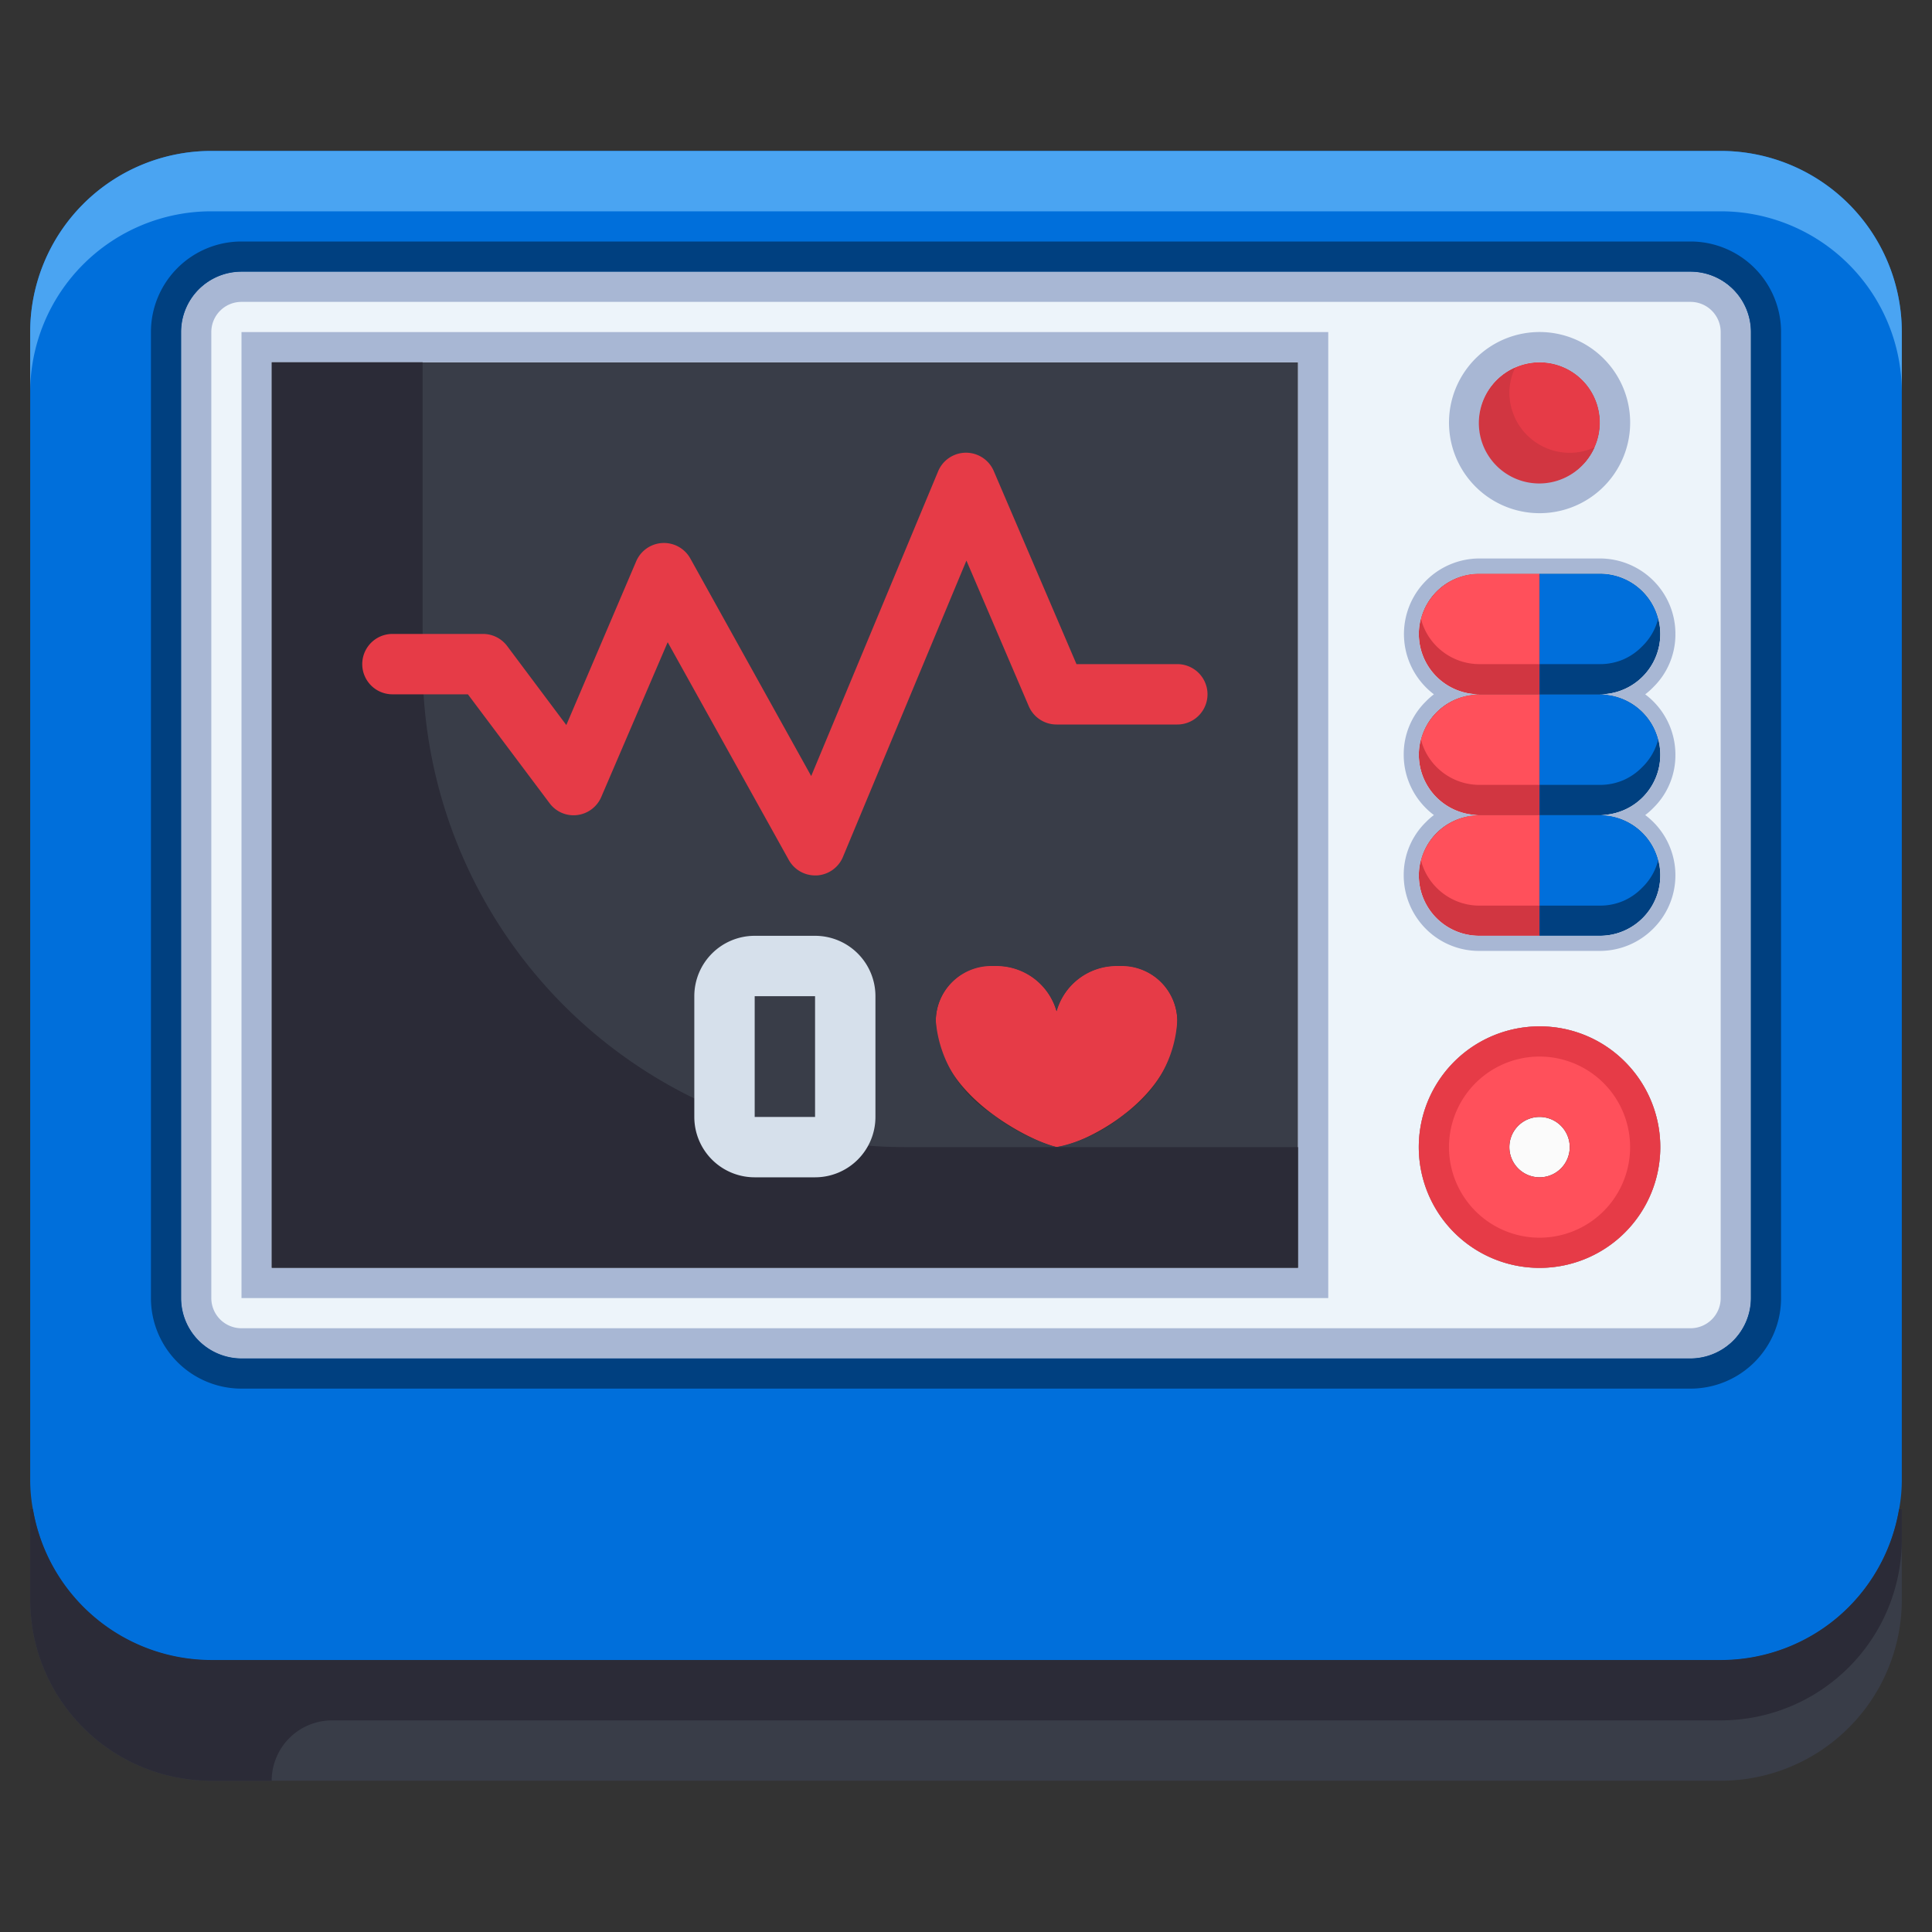 <svg id="Icon_64px_microscope_Copy_3" data-name="Icon / 64px / microscope Copy 3" xmlns="http://www.w3.org/2000/svg" xmlns:xlink="http://www.w3.org/1999/xlink" width="32" height="32" viewBox="0 0 32 32">
  <rect x="0" y="0" width="32" height="32" fill="#333333" stroke="none"/>
  <defs>
    <clipPath id="clip-path">
      <rect id="_024-heart_rate_monitor_Background_Mask_" data-name="024-heart rate monitor (Background/Mask)" width="32" height="32" fill="none"/>
    </clipPath>
  </defs>
  <g id="Icon_64px_heart_rate_monitor" data-name="Icon / 64px / heart rate monitor">
    <g id="_024-heart_rate_monitor" data-name="024-heart rate monitor">
      <rect id="_024-heart_rate_monitor_Background_Mask_2" data-name="024-heart rate monitor (Background/Mask)" width="32" height="32" fill="none"/>
      <g id="_024-heart_rate_monitor-2" data-name="024-heart rate monitor" clip-path="url(#clip-path)">
        <g id="_23-Heart_rate_monitor" data-name="23-Heart rate monitor" transform="translate(0.5 2.5)">
          <g id="Group" transform="translate(23 7)">
            <path id="Vector" d="M2,2H1A1,1,0,0,1,0,1,1.008,1.008,0,0,1,1,0H2Z" transform="translate(0 4)" fill="#ff505b"/>
            <path id="Vector-2" data-name="Vector" d="M2,2H1A1,1,0,0,1,0,1,1.008,1.008,0,0,1,1,0H2Z" transform="translate(0 2)" fill="#ff505b"/>
            <path id="Vector-3" data-name="Vector" d="M2,2H1A1,1,0,0,1,0,1,1.008,1.008,0,0,1,1,0H2Z" fill="#ff505b"/>
          </g>
          <path id="Vector-4" data-name="Vector" d="M1.706.294A1,1,0,0,1,2,1,1.008,1.008,0,0,1,1,2H0V0H1A1,1,0,0,1,1.706.294Z" transform="translate(25 11)" fill="#006fdb"/>
          <path id="Vector-5" data-name="Vector" d="M1.706.294A1,1,0,0,1,2,1,1.008,1.008,0,0,1,1,2H0V0H1A1,1,0,0,1,1.706.294Z" transform="translate(25 9)" fill="#006fdb"/>
          <path id="Vector-6" data-name="Vector" d="M1.706.294A1,1,0,0,1,2,1,1.008,1.008,0,0,1,1,2H0V0H1A1,1,0,0,1,1.706.294Z" transform="translate(25 7)" fill="#006fdb"/>
          <path id="Vector-7" data-name="Vector" d="M.39.539A1,1,0,0,1,.035,0,.987.987,0,0,0,0,.25a1,1,0,0,0,1,1H2V.75H1A1,1,0,0,1,.39.539Z" transform="translate(23 7.75)" fill="#d13641"/>
          <path id="Vector-8" data-name="Vector" d="M1.383.674A.978.978,0,0,1,1,.75H0v.5H1A.987.987,0,0,0,1.964,0,.966.966,0,0,1,1.7.455.977.977,0,0,1,1.383.674Z" transform="translate(25 7.75)" fill="#004080"/>
          <path id="Vector-9" data-name="Vector" d="M.39.539A1,1,0,0,1,.035,0,.987.987,0,0,0,0,.25a1,1,0,0,0,1,1H2V.75H1A1,1,0,0,1,.39.539Z" transform="translate(23 9.75)" fill="#d13641"/>
          <path id="Vector-10" data-name="Vector" d="M1.383.674A.978.978,0,0,1,1,.75H0v.5H1A.987.987,0,0,0,1.964,0,.966.966,0,0,1,1.7.455.977.977,0,0,1,1.383.674Z" transform="translate(25 9.75)" fill="#004080"/>
          <path id="Vector-11" data-name="Vector" d="M.39.539A1,1,0,0,1,.035,0,.987.987,0,0,0,0,.25a1,1,0,0,0,1,1H2V.75H1A1,1,0,0,1,.39.539Z" transform="translate(23 11.75)" fill="#d13641"/>
          <path id="Vector-12" data-name="Vector" d="M1.383.674A.978.978,0,0,1,1,.75H0v.5H1A.987.987,0,0,0,1.964,0,.966.966,0,0,1,1.7.455.977.977,0,0,1,1.383.674Z" transform="translate(25 11.75)" fill="#004080"/>
          <path id="Vector-13" data-name="Vector" d="M.5,1A.5.5,0,1,1,1,.5.5.5,0,0,1,.5,1Z" transform="translate(24.5 16)" fill="#fbfbfb"/>
          <path id="Vector-14" data-name="Vector" d="M2,4a2,2,0,1,1,1.414-.586A1.995,1.995,0,0,1,2,4ZM2,1.5a.5.5,0,1,0,.191.038A.5.5,0,0,0,2,1.5Z" transform="translate(23 14.5)" fill="#ff505b"/>
          <path id="Vector-15" data-name="Vector" d="M1,2A1,1,0,1,1,2,1,1,1,0,0,1,1,2Z" transform="translate(24 3.5)" fill="#e63b47"/>
          <path id="Vector-16" data-name="Vector" d="M3.372.047A.919.919,0,0,1,4,.9C4,2.254,2.335,3,2,3c-.165,0-2-.75-2-2.1A.919.919,0,0,1,1,0a1.034,1.034,0,0,1,1,.75A1.034,1.034,0,0,1,3,0H3A.919.919,0,0,1,3.372.047Z" transform="translate(15 13.496)" fill="#e63b47"/>
          <path id="Vector-17" data-name="Vector" d="M17,15H0V0H17V15Zm-5.081-5a.92.92,0,0,0-.92.9,2.038,2.038,0,0,0,.938,1.556A3.123,3.123,0,0,0,13,13a2.555,2.555,0,0,0,1.125-.544A2.024,2.024,0,0,0,15,10.9a.919.919,0,0,0-.919-.9c-.027,0-.054,0-.081,0h-.006a1.034,1.034,0,0,0-.994.75,1.035,1.035,0,0,0-.994-.75H12C11.973,10,11.946,10,11.919,10Z" transform="translate(4 3.5)" fill="#393d48"/>
          <path id="Vector-18" data-name="Vector" d="M25,18H1a1,1,0,0,1-1-1V1A1,1,0,0,1,1,0H25a1.009,1.009,0,0,1,.706.294A1,1,0,0,1,26,1V17a1,1,0,0,1-.294.706A1.009,1.009,0,0,1,25,18ZM1.5,1.5v15h17V1.5Zm21,11a2,2,0,1,0,1.414.586A1.992,1.992,0,0,0,22.5,12.5ZM21.5,5a1,1,0,0,0,0,2,1,1,0,0,0,0,2,1,1,0,0,0,0,2h2a1,1,0,0,0,0-2,1,1,0,0,0,0-2,1,1,0,0,0,0-2h-2Zm1-3.5a1,1,0,0,0-1,1,1.009,1.009,0,0,0,.294.706A1,1,0,1,0,22.5,1.5Z" transform="translate(2.5 2)" fill="#edf4fa"/>
          <path id="Vector-19" data-name="Vector" d="M1.064,1.793A3,3,0,0,0,3,2.5H28a3,3,0,0,0,1.936-.712A3,3,0,0,0,30.955,0L31,0V1.5a3,3,0,0,1-3,3H3a3,3,0,0,1-3-3V0L.045,0A3,3,0,0,0,1.064,1.793Z" transform="translate(0 22.495)" fill="#393d48"/>
          <path id="Vector-20" data-name="Vector" d="M28,25H3A3,3,0,0,1,.045,22.5,2.694,2.694,0,0,1,0,22V3A3,3,0,0,1,3,0H28a3,3,0,0,1,3,3V22a2.694,2.694,0,0,1-.045.5A3,3,0,0,1,28,25ZM3.5,2a1,1,0,0,0-1,1V19a1,1,0,0,0,1,1h24a1,1,0,0,0,1-1V3a1,1,0,0,0-1-1Z" transform="translate(0 0)" fill="#006fdb"/>
          <path id="Vector-21" data-name="Vector" d="M3,0A3,3,0,0,0,0,3V4A3,3,0,0,1,3,1H28a3,3,0,0,1,3,3V3a3,3,0,0,0-3-3Z" transform="translate(0)" fill="#4aa4f2"/>
          <path id="Vector-22" data-name="Vector" d="M2,4A2,2,0,0,1,2,0,1.986,1.986,0,0,1,3.414.586,2,2,0,0,1,2,4ZM2,.5A1.5,1.5,0,0,0,.614,2.574,1.5,1.5,0,1,0,2,.5Z" transform="translate(23 14.5)" fill="#e63b47"/>
          <path id="Vector-23" data-name="Vector" d="M25,18H1a1,1,0,0,1-1-1V1A1,1,0,0,1,1,0H25a1.009,1.009,0,0,1,.706.294A1,1,0,0,1,26,1V17a1,1,0,0,1-.294.706A1.009,1.009,0,0,1,25,18ZM1,.5A.5.5,0,0,0,.5,1V17a.5.5,0,0,0,.5.5H25a.5.5,0,0,0,.5-.5V1A.5.5,0,0,0,25,.5Z" transform="translate(2.5 2)" fill="#a8b7d4"/>
          <path id="Vector-24" data-name="Vector" d="M1.5,3A1.5,1.5,0,0,1,.029,1.793,1.5,1.5,0,0,1,2.561.439a1.5,1.5,0,0,1,.187,1.894A1.5,1.5,0,0,1,1.5,3ZM1.5.5a1,1,0,1,0,.382.076A1,1,0,0,0,1.5.5Z" transform="translate(23.5 3)" fill="#a8b7d4"/>
          <path id="Vector-25" data-name="Vector" d="M.6,0A1,1,0,1,0,1.915,1.319a.987.987,0,0,1-.41.09,1,1,0,0,1-1-1h0A.987.987,0,0,1,.6,0Z" transform="translate(23.995 3.591)" fill="#d13641"/>
          <path id="Vector-26" data-name="Vector" d="M3.25,6.5h-2a1.242,1.242,0,0,1-.884-.366A1.259,1.259,0,0,1,0,5.25a1.223,1.223,0,0,1,.369-.885A1.139,1.139,0,0,1,.5,4.25a1.249,1.249,0,0,1-.5-1,1.223,1.223,0,0,1,.369-.884A1.139,1.139,0,0,1,.5,2.25,1.252,1.252,0,0,1,1.25,0h2a1.257,1.257,0,0,1,.884.366A1.242,1.242,0,0,1,4.5,1.25a1.223,1.223,0,0,1-.369.884A1.139,1.139,0,0,1,4,2.25a1.249,1.249,0,0,1,.5,1,1.223,1.223,0,0,1-.369.885A1.138,1.138,0,0,1,4,4.25a1.246,1.246,0,0,1,.132,1.882A1.247,1.247,0,0,1,3.25,6.5ZM1.25.25a1,1,0,0,0,0,2,1,1,0,0,0,0,2,1,1,0,0,0,0,2h2a1,1,0,0,0,0-2,1,1,0,0,0,0-2,1,1,0,0,0,0-2Z" transform="translate(22.75 6.75)" fill="#a8b7d4"/>
          <path id="Vector-27" data-name="Vector" d="M18,16H0V0H18V16ZM.5.5v15h17V.5Z" transform="translate(3.5 3)" fill="#a8b7d4"/>
          <path id="Vector-28" data-name="Vector" d="M4.843,10.657A8,8,0,0,1,2.5,5V0H0V15H17V13H10.5A8,8,0,0,1,4.843,10.657Z" transform="translate(4 3.5)" fill="#2b2b37"/>
          <path id="Vector-29" data-name="Vector" d="M11.83,3.5,10.459.3a.5.5,0,0,0-.918,0L7.436,5.354l-2-3.6a.5.5,0,0,0-.9.046L3.38,4.509,2.4,3.2A.5.5,0,0,0,2,3H.5a.5.5,0,1,0,0,1H1.75L3.1,5.8a.494.494,0,0,0,.459.2.5.5,0,0,0,.4-.3l1.1-2.563L7.064,6.742A.5.5,0,0,0,7.5,7h.028a.5.5,0,0,0,.434-.307l2.045-4.908L11.041,4.2a.5.5,0,0,0,.459.3h2a.5.5,0,1,0,0-1H11.83Z" transform="translate(5.5 5)" fill="#e63b47"/>
          <path id="Vector-30" data-name="Vector" d="M2,4H1A1,1,0,0,1,0,3V1A1,1,0,0,1,1,0H2A1,1,0,0,1,3,1V3A1,1,0,0,1,2,4ZM1,1V3H2V1Z" transform="translate(11 13)" fill="#d6e0eb"/>
          <path id="Vector-31" data-name="Vector" d="M25.5,19H1.5A1.5,1.5,0,0,1,0,17.5V1.5A1.5,1.5,0,0,1,1.5,0h24A1.5,1.5,0,0,1,27,1.5v16A1.5,1.5,0,0,1,25.5,19ZM1.5.5a1,1,0,0,0-1,1v16a1,1,0,0,0,.294.706A1.009,1.009,0,0,0,1.5,18.5h24a1.009,1.009,0,0,0,.706-.294A1,1,0,0,0,26.5,17.5V1.5a1,1,0,0,0-1-1Z" transform="translate(2 1.5)" fill="#004080"/>
          <path id="Vector-32" data-name="Vector" d="M3,2.5a3,3,0,0,1-1.936-.712A3,3,0,0,1,.045,0L0,0V1.5a3,3,0,0,0,3,3H4a1,1,0,0,1,1-1H28a3,3,0,0,0,3-3V0l-.045,0a3,3,0,0,1-1.019,1.793A3,3,0,0,1,28,2.5Z" transform="translate(0 22.495)" fill="#2b2b37"/>
        </g>
      </g>
    </g>
  </g>
</svg>
